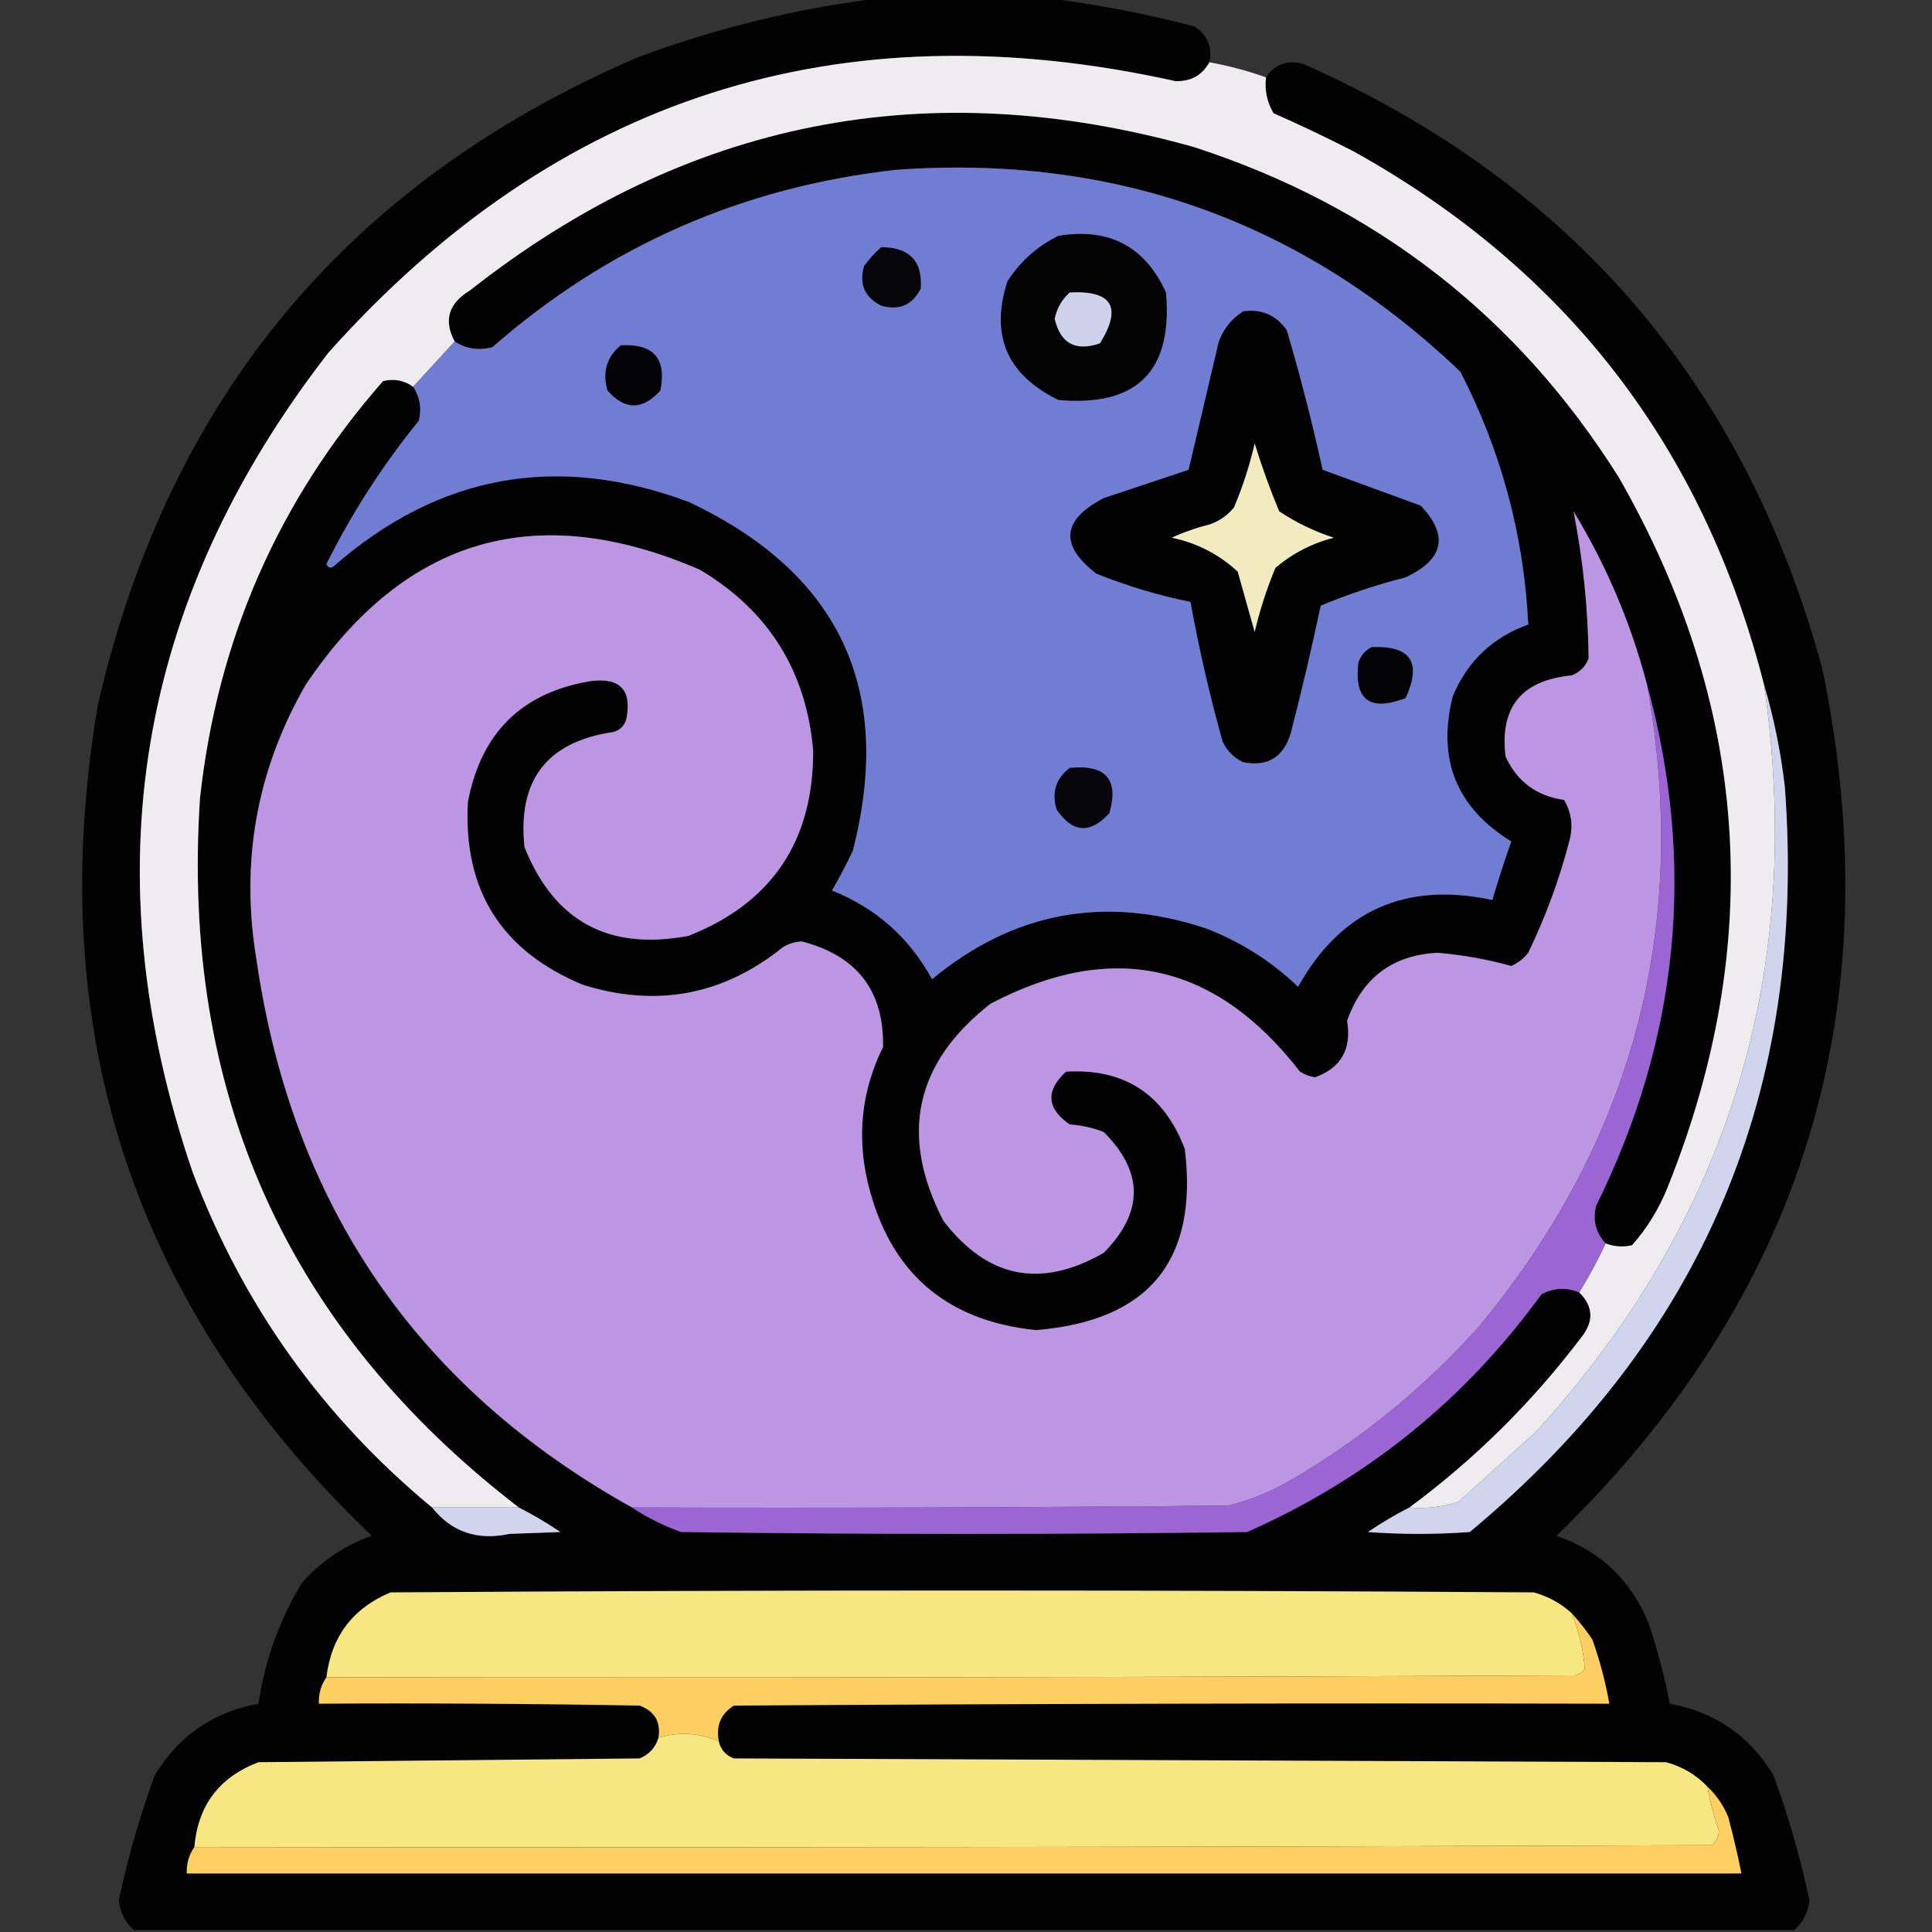<?xml version="1.0" encoding="UTF-8"?>
<!DOCTYPE svg PUBLIC "-//W3C//DTD SVG 1.1//EN" "http://www.w3.org/Graphics/SVG/1.1/DTD/svg11.dtd">
<svg xmlns="http://www.w3.org/2000/svg" version="1.1" width="512px" height="512px" style="shape-rendering:geometricPrecision; text-rendering:geometricPrecision; image-rendering:optimizeQuality; fill-rule:evenodd; clip-rule:evenodd" xmlns:xlink="http://www.w3.org/1999/xlink">
<rect width="100%" height="100%" fill="#333333" stroke="none"/>
<g><path style="opacity:0.987" fill="#020202" d="M 233.5,-0.5 C 248.167,-0.5 262.833,-0.5 277.5,-0.5C 290.525,1.119 303.525,3.619 316.5,7C 319.962,9.239 321.295,12.406 320.5,16.5C 318.595,19.956 315.595,21.623 311.5,21.5C 222.349,1.72 147.515,25.72 87,93.5C 36.101,159.172 24.101,231.506 51,310.5C 64.337,345.874 85.504,375.541 114.5,399.5C 119.658,405.991 126.491,408.324 135,406.5C 139.5,406.333 144,406.167 148.5,406C 144.929,403.579 141.262,401.413 137.5,399.5C 76.043,352.223 47.877,289.556 53,211.5C 57.616,169.449 73.782,132.616 101.5,101C 104.407,100.282 107.074,100.782 109.5,102.5C 111.293,105.259 111.793,108.259 111,111.5C 101.454,123.226 93.287,135.892 86.5,149.5C 87.002,150.521 87.668,150.688 88.5,150C 116.325,125.704 147.658,120.037 182.5,133C 222.513,151.858 237.013,182.691 226,225.5C 224.294,229.079 222.461,232.579 220.5,236C 232.138,240.636 240.971,248.469 247,259.5C 268.568,241.653 292.734,237.153 319.5,246C 328.732,249.53 336.898,254.696 344,261.5C 355.339,241.254 372.505,233.588 395.5,238.5C 397.022,233.289 398.689,228.122 400.5,223C 385.951,214.032 380.784,201.199 385,184.5C 388.882,175.227 395.549,168.894 405,165.5C 403.853,141.914 397.853,119.58 387,98.5C 345.248,58.689 295.414,40.856 237.5,45C 196.764,49.543 161.097,65.21 130.5,92C 126.851,92.963 123.518,92.463 120.5,90.5C 117.512,84.922 118.845,80.422 124.5,77C 181.877,31.791 245.877,19.125 316.5,39C 364.636,54.633 402.136,83.8 429,126.5C 463.627,187.012 467.96,249.678 442,314.5C 439.697,320.288 436.53,325.454 432.5,330C 430.115,330.556 427.782,330.39 425.5,329.5C 422.857,326.66 422.024,323.327 423,319.5C 444.991,275.094 449.491,229.094 436.5,181.5C 432.247,165.247 425.747,149.914 417,135.5C 419.525,148.333 420.858,161.333 421,174.5C 420.167,176.667 418.667,178.167 416.5,179C 403.228,180.261 397.395,187.427 399,200.5C 402.042,207.113 407.209,210.946 414.5,212C 416.429,215.256 416.929,218.756 416,222.5C 413.32,232.873 409.654,242.873 405,252.5C 403.786,254.049 402.286,255.215 400.5,256C 394.204,254.249 387.704,253.083 381,252.5C 369.053,253.1 361.053,259.1 357,270.5C 358.257,278.002 355.423,283.002 348.5,285.5C 347.062,285.281 345.729,284.781 344.5,284C 322.105,255.091 294.772,249.091 262.5,266C 242.458,281.672 238.291,300.839 250,323.5C 261.657,338.758 275.823,341.591 292.5,332C 303.112,321.261 303.112,310.594 292.5,300C 289.623,298.873 286.623,298.206 283.5,298C 277.347,293.748 277.014,289.081 282.5,284C 297.938,283.084 308.438,289.918 314,304.5C 317.591,334.089 304.424,350.089 274.5,352.5C 250.506,350.009 235.673,337.009 230,313.5C 227.011,300.981 228.344,288.981 234,277.5C 234.312,262.623 227.145,253.289 212.5,249.5C 210.701,249.577 209.034,250.077 207.5,251C 191.711,263.745 174.044,267.079 154.5,261C 132.85,252.023 122.683,235.856 124,212.5C 127.477,194.188 138.31,183.522 156.5,180.5C 164.336,179.501 167.503,182.835 166,190.5C 165.5,192.333 164.333,193.5 162.5,194C 144.95,196.574 137.117,206.741 139,224.5C 146.874,244.192 161.374,252.026 182.5,248C 204.533,239.269 215.533,222.936 215.5,199C 213.707,177.873 203.707,161.873 185.5,151C 142.138,132.234 107.305,142.401 81,181.5C 67.975,204.171 63.642,228.504 68,254.5C 77.445,319.472 110.612,367.806 167.5,399.5C 171.493,402.163 175.827,404.33 180.5,406C 230.5,406.667 280.5,406.667 330.5,406C 362.173,391.99 388.173,370.99 408.5,343C 411.79,341.265 415.123,341.099 418.5,342.5C 422.281,346.214 422.447,350.214 419,354.5C 405.932,371.735 390.766,386.735 373.5,399.5C 369.738,401.413 366.071,403.579 362.5,406C 371.5,406.667 380.5,406.667 389.5,406C 451.173,354.785 479.007,288.951 473,208.5C 471.922,199.212 470.089,190.212 467.5,181.5C 451.485,118.617 415.152,71.45 358.5,40C 351.586,36.474 344.586,33.14 337.5,30C 335.773,27.096 335.107,23.93 335.5,20.5C 337.902,16.922 341.235,15.755 345.5,17C 416.76,48.602 462.594,102.102 483,177.5C 501.349,267.104 477.849,343.604 412.5,407C 424.243,411.076 432.41,418.909 437,430.5C 439.306,437.39 441.139,444.39 442.5,451.5C 454.545,453.718 463.711,460.051 470,470.5C 473.943,481.27 477.109,492.27 479.5,503.5C 479.218,506.731 477.885,509.398 475.5,511.5C 328.833,511.5 182.167,511.5 35.5,511.5C 33.115,509.398 31.782,506.731 31.5,503.5C 33.891,492.27 37.057,481.27 41,470.5C 47.289,460.051 56.455,453.718 68.5,451.5C 70.202,440.002 74.035,429.336 80,419.5C 85.095,413.737 91.261,409.571 98.5,407C 35.358,346.571 11.191,273.071 26,186.5C 44.838,105.002 92.671,47.835 169.5,15C 190.363,7.283 211.697,2.116 233.5,-0.5 Z"/></g>
<g><path style="opacity:1" fill="#eeecef" d="M 320.5,16.5 C 325.624,17.431 330.624,18.765 335.5,20.5C 335.107,23.93 335.773,27.096 337.5,30C 344.586,33.14 351.586,36.474 358.5,40C 415.152,71.45 451.485,118.617 467.5,181.5C 478.409,257.255 458.242,323.255 407,379.5C 400.167,385.667 393.333,391.833 386.5,398C 382.3,399.367 377.967,399.867 373.5,399.5C 390.766,386.735 405.932,371.735 419,354.5C 422.447,350.214 422.281,346.214 418.5,342.5C 421.075,338.353 423.409,334.02 425.5,329.5C 427.782,330.39 430.115,330.556 432.5,330C 436.53,325.454 439.697,320.288 442,314.5C 467.96,249.678 463.627,187.012 429,126.5C 402.136,83.8 364.636,54.633 316.5,39C 245.877,19.125 181.877,31.791 124.5,77C 118.845,80.422 117.512,84.922 120.5,90.5C 116.833,94.5 113.167,98.5 109.5,102.5C 107.074,100.782 104.407,100.282 101.5,101C 73.782,132.616 57.616,169.449 53,211.5C 47.877,289.556 76.043,352.223 137.5,399.5C 129.833,399.5 122.167,399.5 114.5,399.5C 85.504,375.541 64.337,345.874 51,310.5C 24.101,231.506 36.101,159.172 87,93.5C 147.515,25.72 222.349,1.72 311.5,21.5C 315.595,21.623 318.595,19.956 320.5,16.5 Z"/></g>
<g><path style="opacity:1" fill="#707dd2" d="M 109.5,102.5 C 113.167,98.5 116.833,94.5 120.5,90.5C 123.518,92.463 126.851,92.963 130.5,92C 161.097,65.21 196.764,49.543 237.5,45C 295.414,40.856 345.248,58.689 387,98.5C 397.853,119.58 403.853,141.914 405,165.5C 395.549,168.894 388.882,175.227 385,184.5C 380.784,201.199 385.951,214.032 400.5,223C 398.689,228.122 397.022,233.289 395.5,238.5C 372.505,233.588 355.339,241.254 344,261.5C 336.898,254.696 328.732,249.53 319.5,246C 292.734,237.153 268.568,241.653 247,259.5C 240.971,248.469 232.138,240.636 220.5,236C 222.461,232.579 224.294,229.079 226,225.5C 237.013,182.691 222.513,151.858 182.5,133C 147.658,120.037 116.325,125.704 88.5,150C 87.668,150.688 87.002,150.521 86.5,149.5C 93.287,135.892 101.454,123.226 111,111.5C 111.793,108.259 111.293,105.259 109.5,102.5 Z"/></g>
<g><path style="opacity:1" fill="#030304" d="M 280.5,62.5 C 293.916,60.289 303.416,65.289 309,77.5C 310.823,98.344 301.323,107.844 280.5,106C 266.844,99.354 262.344,88.854 267,74.5C 270.454,69.206 274.954,65.206 280.5,62.5 Z"/></g>
<g><path style="opacity:1" fill="#05050a" d="M 233.5,65.5 C 241.033,65.529 244.533,69.196 244,76.5C 241.774,80.861 238.274,82.361 233.5,81C 229.139,78.774 227.639,75.274 229,70.5C 230.366,68.638 231.866,66.972 233.5,65.5 Z"/></g>
<g><path style="opacity:1" fill="#cdd1e9" d="M 283.5,77.5 C 294.765,76.929 297.431,81.429 291.5,91C 285.031,93.211 281.031,91.044 279.5,84.5C 280.071,81.687 281.404,79.354 283.5,77.5 Z"/></g>
<g><path style="opacity:1" fill="#020203" d="M 329.5,82.5 C 334.347,81.84 338.181,83.507 341,87.5C 344.609,99.708 347.776,112.041 350.5,124.5C 359.126,127.661 367.793,130.828 376.5,134C 383.983,141.895 382.649,148.229 372.5,153C 364.791,154.967 357.291,157.467 350,160.5C 347.588,171.892 344.922,183.225 342,194.5C 340.014,200.74 335.848,203.24 329.5,202C 327,200.833 325.167,199 324,196.5C 320.593,184.3 317.76,171.967 315.5,159.5C 306.945,157.777 298.612,155.277 290.5,152C 280.752,144.456 281.419,137.789 292.5,132C 300.017,129.494 307.517,126.994 315,124.5C 317.667,113.159 320.334,101.826 323,90.5C 324.305,87.039 326.471,84.372 329.5,82.5 Z"/></g>
<g><path style="opacity:1" fill="#030307" d="M 164.5,91.5 C 173.207,91.037 176.707,95.037 175,103.5C 170.255,108.743 165.588,108.743 161,103.5C 159.593,98.643 160.76,94.643 164.5,91.5 Z"/></g>
<g><path style="opacity:1" fill="#f2ebbf" d="M 332.5,117.5 C 334.345,123.503 336.512,129.503 339,135.5C 343.489,138.499 348.322,140.832 353.5,142.5C 347.695,143.985 342.529,146.652 338,150.5C 335.704,156.019 333.87,161.685 332.5,167.5C 331.001,162.173 329.501,156.839 328,151.5C 323.039,146.895 317.205,143.895 310.5,142.5C 313.707,141.03 317.041,139.863 320.5,139C 323.102,138.117 325.269,136.617 327,134.5C 329.343,128.972 331.176,123.305 332.5,117.5 Z"/></g>
<g><path style="opacity:1" fill="#bc95e3" d="M 436.5,181.5 C 447.907,245.213 433.073,301.88 392,351.5C 377.533,367.648 361.033,381.148 342.5,392C 337.166,395.168 331.499,397.501 325.5,399C 272.834,399.5 220.168,399.667 167.5,399.5C 110.612,367.806 77.445,319.472 68,254.5C 63.642,228.504 67.975,204.171 81,181.5C 107.305,142.401 142.138,132.234 185.5,151C 203.707,161.873 213.707,177.873 215.5,199C 215.533,222.936 204.533,239.269 182.5,248C 161.374,252.026 146.874,244.192 139,224.5C 137.117,206.741 144.95,196.574 162.5,194C 164.333,193.5 165.5,192.333 166,190.5C 167.503,182.835 164.336,179.501 156.5,180.5C 138.31,183.522 127.477,194.188 124,212.5C 122.683,235.856 132.85,252.023 154.5,261C 174.044,267.079 191.711,263.745 207.5,251C 209.034,250.077 210.701,249.577 212.5,249.5C 227.145,253.289 234.312,262.623 234,277.5C 228.344,288.981 227.011,300.981 230,313.5C 235.673,337.009 250.506,350.009 274.5,352.5C 304.424,350.089 317.591,334.089 314,304.5C 308.438,289.918 297.938,283.084 282.5,284C 277.014,289.081 277.347,293.748 283.5,298C 286.623,298.206 289.623,298.873 292.5,300C 303.112,310.594 303.112,321.261 292.5,332C 275.823,341.591 261.657,338.758 250,323.5C 238.291,300.839 242.458,281.672 262.5,266C 294.772,249.091 322.105,255.091 344.5,284C 345.729,284.781 347.062,285.281 348.5,285.5C 355.423,283.002 358.257,278.002 357,270.5C 361.053,259.1 369.053,253.1 381,252.5C 387.704,253.083 394.204,254.249 400.5,256C 402.286,255.215 403.786,254.049 405,252.5C 409.654,242.873 413.32,232.873 416,222.5C 416.929,218.756 416.429,215.256 414.5,212C 407.209,210.946 402.042,207.113 399,200.5C 397.395,187.427 403.228,180.261 416.5,179C 418.667,178.167 420.167,176.667 421,174.5C 420.858,161.333 419.525,148.333 417,135.5C 425.747,149.914 432.247,165.247 436.5,181.5 Z"/></g>
<g><path style="opacity:1" fill="#030305" d="M 363.5,171.5 C 373.855,171.038 376.855,175.538 372.5,185C 362.961,188.66 358.794,185.493 360,175.5C 360.69,173.65 361.856,172.316 363.5,171.5 Z"/></g>
<g><path style="opacity:1" fill="#d0d4ec" d="M 467.5,181.5 C 470.089,190.212 471.922,199.212 473,208.5C 479.007,288.951 451.173,354.785 389.5,406C 380.5,406.667 371.5,406.667 362.5,406C 366.071,403.579 369.738,401.413 373.5,399.5C 377.967,399.867 382.3,399.367 386.5,398C 393.333,391.833 400.167,385.667 407,379.5C 458.242,323.255 478.409,257.255 467.5,181.5 Z"/></g>
<g><path style="opacity:1" fill="#9b65d3" d="M 436.5,181.5 C 449.491,229.094 444.991,275.094 423,319.5C 422.024,323.327 422.857,326.66 425.5,329.5C 423.409,334.02 421.075,338.353 418.5,342.5C 415.123,341.099 411.79,341.265 408.5,343C 388.173,370.99 362.173,391.99 330.5,406C 280.5,406.667 230.5,406.667 180.5,406C 175.827,404.33 171.493,402.163 167.5,399.5C 220.168,399.667 272.834,399.5 325.5,399C 331.499,397.501 337.166,395.168 342.5,392C 361.033,381.148 377.533,367.648 392,351.5C 433.073,301.88 447.907,245.213 436.5,181.5 Z"/></g>
<g><path style="opacity:1" fill="#06060b" d="M 283.5,203.5 C 293.059,202.546 296.559,206.546 294,215.5C 288.885,221.075 284.219,220.742 280,214.5C 278.662,209.96 279.829,206.293 283.5,203.5 Z"/></g>
<g><path style="opacity:1" fill="#d0d4ec" d="M 114.5,399.5 C 122.167,399.5 129.833,399.5 137.5,399.5C 141.262,401.413 144.929,403.579 148.5,406C 144,406.167 139.5,406.333 135,406.5C 126.491,408.324 119.658,405.991 114.5,399.5 Z"/></g>
<g><path style="opacity:1" fill="#f7e782" d="M 416.5,427.5 C 418.469,432.372 419.636,437.372 420,442.5C 419.25,443.126 418.416,443.626 417.5,444C 307.167,444.5 196.834,444.667 86.5,444.5C 87.812,433.69 93.479,426.19 103.5,422C 204.5,421.333 305.5,421.333 406.5,422C 410.346,423.086 413.68,424.919 416.5,427.5 Z"/></g>
<g><path style="opacity:1" fill="#fdcf63" d="M 416.5,427.5 C 418.47,429.647 420.303,431.98 422,434.5C 423.974,440.062 425.474,445.729 426.5,451.5C 349.166,451.333 271.833,451.5 194.5,452C 191.037,454.15 189.704,457.316 190.5,461.5C 185.384,459.205 180.051,458.871 174.5,460.5C 175.154,456.317 173.488,453.484 169.5,452C 141.169,451.5 112.835,451.333 84.5,451.5C 84.409,448.848 85.076,446.515 86.5,444.5C 196.834,444.667 307.167,444.5 417.5,444C 418.416,443.626 419.25,443.126 420,442.5C 419.636,437.372 418.469,432.372 416.5,427.5 Z"/></g>
<g><path style="opacity:1" fill="#f7e782" d="M 190.5,461.5 C 191.023,463.708 192.356,465.208 194.5,466C 276.833,466.333 359.167,466.667 441.5,467C 445.858,468.172 449.525,470.339 452.5,473.5C 453.183,477.413 454.183,481.247 455.5,485C 455.561,486.711 454.894,488.044 453.5,489C 319.5,489.5 185.5,489.667 51.5,489.5C 52.448,478.438 58.115,470.938 68.5,467C 102.167,466.667 135.833,466.333 169.5,466C 172.079,464.924 173.746,463.091 174.5,460.5C 180.051,458.871 185.384,459.205 190.5,461.5 Z"/></g>
<g><path style="opacity:1" fill="#fecf63" d="M 452.5,473.5 C 454.86,475.713 456.694,478.379 458,481.5C 459.33,486.484 460.496,491.484 461.5,496.5C 324.167,496.5 186.833,496.5 49.5,496.5C 49.41,493.848 50.076,491.515 51.5,489.5C 185.5,489.667 319.5,489.5 453.5,489C 454.894,488.044 455.561,486.711 455.5,485C 454.183,481.247 453.183,477.413 452.5,473.5 Z"/></g>
</svg>
